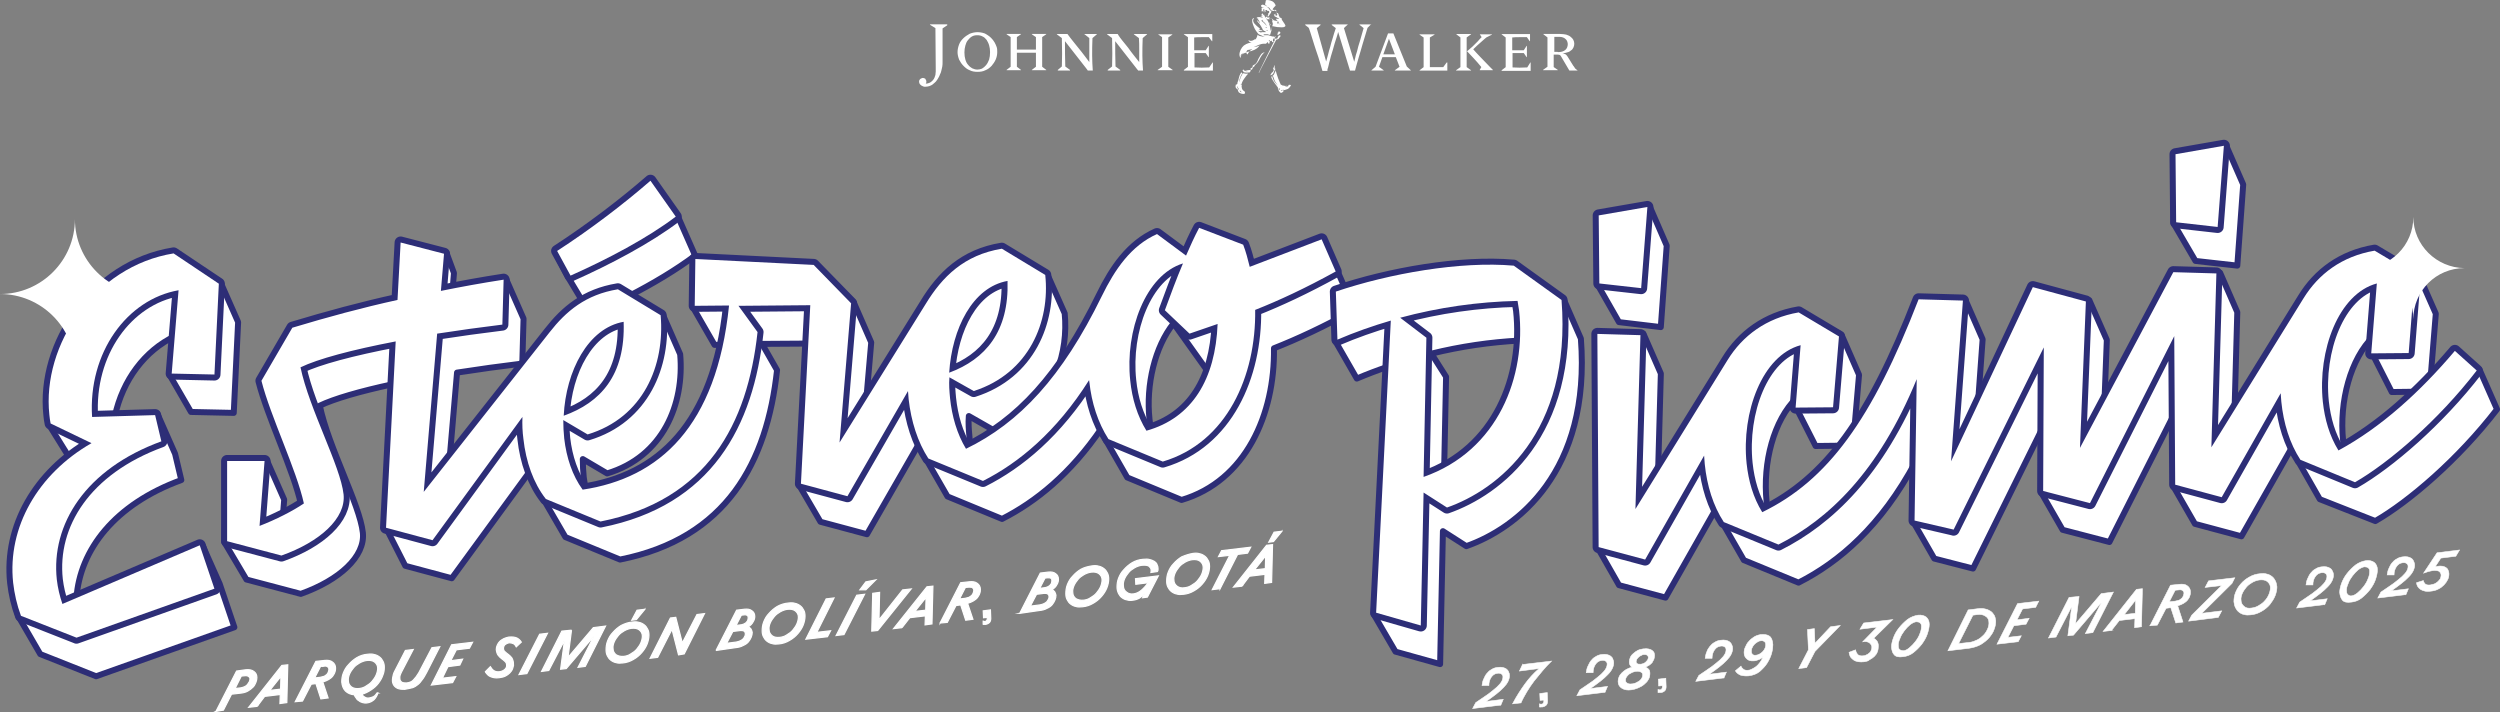 <?xml version="1.0" encoding="UTF-8"?>
<svg id="Capa_2" data-name="Capa 2" xmlns="http://www.w3.org/2000/svg" viewBox="0 0 633.7 180.51">
  <rect x="0" y="0" width="633.7" height="180.51" fill="#808080" stroke="none"/>
  <defs>
    <style>
      .cls-1 {
        stroke-width: .14px;
      }

      .cls-1, .cls-2, .cls-3, .cls-4, .cls-5 {
        fill: #fff;
      }

      .cls-1, .cls-4 {
        stroke: #fff;
        stroke-miterlimit: 10;
      }

      .cls-3 {
        stroke: #2d2d76;
        stroke-width: 1.52px;
      }

      .cls-3, .cls-5 {
        stroke-linecap: round;
        stroke-linejoin: round;
      }

      .cls-4 {
        stroke-width: .31px;
      }

      .cls-5 {
        stroke: #2d2e77;
        stroke-width: 3.05px;
      }
    </style>
  </defs>
  <g id="Capa_1-2" data-name="Capa 1">
    <g>
      <path class="cls-4" d="M54.75,180.31l5.22-10.21,2.29-.32c.87-.08,1.5,0,2.06.4.55.4.79.87.79,1.58,0,.4-.08.79-.24,1.19-.16.4-.39.87-.71,1.19-.4.4-.85.75-1.35,1.03-.55.32-1.27.48-2.06.55l-2.06.24-2.06,4.04-1.9.32ZM61.95,171.29l-.79.08-1.58,3.16,1.42-.16c.4-.08.71-.16,1.03-.32.32-.16.55-.32.71-.55l.47-.71c.08-.24.16-.47.16-.71,0-.32-.16-.47-.39-.63-.24-.16-.55-.24-1.03-.16h0ZM65.19,179.04l-2.14.24,8.39-10.6,1.5-.16-.24,9.57-1.74.24.08-2.29-3.96.48-1.9,2.53ZM71.21,171.45l-2.85,3.56,2.77-.32.08-3.24ZM74.85,177.86l5.22-10.21,2.21-.24c.79-.08,1.5,0,1.98.4.5.34.8.9.79,1.5,0,.32,0,.63-.16,1.03-.08.32-.32.71-.55,1.03s-.63.63-1.03.87c-.4.24-.95.47-1.5.63l1.35,4.04-1.82.24-1.26-3.88-1.19.16-2.21,4.27-1.82.16ZM82.12,168.84l-.87.08-1.5,2.93,1.42-.16c.4-.08.71-.16.95-.24.24-.08.47-.32.71-.47.16-.16.32-.4.39-.63.08-.24.16-.48.16-.71s-.16-.48-.32-.63c-.24-.16-.55-.24-.95-.16h0ZM95.81,175.64c-.24.71-.55,1.26-1.03,1.74-.47.4-1.03.71-1.74.79-.4.08-.79,0-1.11-.08s-.71-.24-.95-.47c-.31-.15-.56-.4-.71-.71-.21-.23-.38-.5-.47-.79-.87-.08-1.66-.4-2.22-.95-.55-.55-.87-1.35-.95-2.29,0-.71.08-1.5.4-2.29s.71-1.5,1.35-2.14c.59-.68,1.29-1.27,2.06-1.74.84-.5,1.79-.8,2.77-.87.63-.08,1.19-.08,1.66.08.47.08.95.32,1.35.63.4.32.63.63.87,1.11.24.47.32.95.32,1.5,0,.63-.08,1.35-.4,2.06-.24.71-.63,1.35-1.11,1.98-.47.63-1.11,1.19-1.82,1.66-.71.48-1.5.87-2.29,1.11.08.32.32.55.63.71.32.24.71.32,1.19.24.4-.08.71-.16,1.03-.32.32-.16.63-.47.95-.95h.24ZM91.07,174.53c.63-.08,1.19-.24,1.74-.63.55-.32,1.11-.71,1.5-1.19.4-.47.79-1.03,1.03-1.58s.4-1.19.4-1.74c0-.71-.32-1.19-.79-1.58-.55-.4-1.19-.48-1.98-.4-.63.08-1.27.32-1.82.63-.55.32-1.11.71-1.5,1.19-.4.48-.79,1.03-1.03,1.58-.24.55-.39,1.19-.32,1.74,0,.71.32,1.19.79,1.58.55.4,1.27.48,1.98.4ZM102.77,174.69c-.87.08-1.5,0-2.06-.24-.47-.24-.87-.63-1.03-1.03-.24-.47-.24-.95-.16-1.58.08-.55.24-1.19.55-1.74l2.69-5.22,1.98-.24-3.01,5.78c-.24.48-.39.87-.39,1.27,0,.32,0,.63.16.87s.32.4.63.48c.32.08.63.08.95.08.71-.08,1.35-.32,1.74-.79.47-.48.87-1.03,1.35-1.82l3.32-6.33,1.98-.24-3.32,6.49c-.4.71-.71,1.35-1.11,1.82-.32.47-.71.95-1.11,1.26-.39.32-.87.63-1.35.79-.71.16-1.26.32-1.82.4h0ZM112.11,171.92l3.4-.4-.79,1.5-5.38.63,5.14-10.21,5.3-.63-.79,1.5-3.32.4-1.42,2.77,3.01-.4-.71,1.5-3.01.4-1.42,2.93ZM130.15,168.36c0,.4-.08.79-.24,1.19-.16.4-.4.71-.71,1.03-.32.33-.7.59-1.11.79-.48.24-.95.32-1.5.4s-.95.08-1.35,0c-.4-.08-.71-.16-1.03-.32-.32-.16-.55-.32-.71-.55s-.39-.4-.47-.63l1.26-1.27c.24.4.55.79.95,1.03.4.24.87.32,1.42.24.55-.08,1.03-.32,1.35-.63.32-.32.48-.71.4-1.11,0-.4-.16-.63-.4-.87-.24-.24-.55-.48-.87-.71-.33-.25-.62-.54-.87-.87-.24-.32-.4-.79-.47-1.42,0-.4.08-.79.24-1.11.16-.4.4-.71.63-.95.32-.32.63-.47,1.03-.71.4-.16.79-.32,1.27-.4.87-.08,1.5,0,2.06.24.48.24.87.63,1.11,1.03l-1.27,1.19c-.16-.32-.4-.63-.71-.79-.35-.16-.73-.24-1.11-.24-.37.08-.73.24-1.03.47-.26.25-.4.59-.4.95,0,.4.16.71.4.87.24.24.55.48.87.71.32.24.63.55.87.87.24.48.4.95.4,1.58h0ZM133.55,170.74l-1.98.24,5.22-10.21,1.98-.24-5.22,10.21ZM144.86,159.74l-.87,6.8h.08l6.33-7.44,3.09-.4-5.14,10.21-1.82.24,3.96-7.75h-.08l-6.88,8.07-1.42.16.95-7.12h-.08l-3.88,7.44-1.82.24,5.14-10.21,2.45-.24ZM160.29,157.68c.63-.08,1.19-.08,1.66.08.48.08.95.32,1.35.63s.63.63.87,1.11c.24.4.32.95.32,1.5,0,.71-.16,1.5-.48,2.29s-.79,1.5-1.35,2.14c-.6.7-1.33,1.29-2.14,1.74-.82.49-1.74.79-2.69.87-.63.08-1.19.08-1.66-.08-.47-.08-.95-.32-1.35-.63-.4-.32-.63-.63-.87-1.11-.24-.48-.32-.95-.32-1.5,0-.71.08-1.5.4-2.29.32-.79.71-1.5,1.35-2.14.59-.68,1.29-1.27,2.06-1.74.95-.47,1.82-.79,2.85-.87h0ZM158.16,166.38c.63-.08,1.19-.24,1.74-.63.55-.32,1.11-.71,1.5-1.19.4-.48.79-1.03,1.03-1.58s.4-1.19.4-1.74c0-.71-.32-1.19-.79-1.58-.55-.4-1.19-.48-1.98-.4-.63.08-1.27.32-1.82.63-.55.32-1.11.71-1.5,1.19s-.79,1.03-1.03,1.58c-.24.55-.4,1.19-.32,1.74,0,.71.32,1.19.79,1.58.55.32,1.19.48,1.98.4h0ZM163.46,154.44l-2.14,2.61-1.19.16,1.35-2.53,1.98-.24ZM172,165.99l-1.66-6.49-3.64,7.12-1.9.24,5.14-10.21,1.35-.16,1.66,6.49,3.72-7.2,1.9-.24-5.14,10.21-1.42.24ZM181.5,164.88l5.22-10.21,1.98-.24c.79-.08,1.42,0,1.9.4.47.32.71.79.71,1.42,0,.4-.08.87-.4,1.35-.27.55-.72.99-1.27,1.27.32.16.55.32.71.55.16.24.24.55.32.87,0,.4-.08.79-.24,1.19-.18.43-.42.83-.71,1.19-.32.4-.79.71-1.35.95-.55.32-1.19.47-1.98.55l-4.91.71ZM188.93,160.61c0-.32-.16-.47-.32-.63-.24-.16-.55-.16-.95-.16l-1.9.24-1.58,3.01,2.45-.32c.4-.08.71-.16,1.03-.32.32-.16.55-.32.71-.48s.32-.4.4-.63c.16-.24.16-.47.16-.71h0ZM188.54,155.86l-.63.08-1.35,2.61,1.19-.16c.32,0,.63-.16.87-.24.24-.16.48-.24.63-.48.16-.16.32-.4.32-.55.08-.24.08-.4.08-.63s-.08-.4-.32-.55c-.16-.08-.4-.16-.79-.08h0ZM199.85,152.86c.63-.08,1.19-.08,1.66.08.47.08.95.32,1.35.63.4.32.63.63.87,1.11.24.4.32.95.32,1.5,0,.71-.16,1.5-.47,2.29-.32.79-.79,1.5-1.35,2.14-.6.7-1.33,1.29-2.14,1.74-.82.49-1.74.79-2.69.87-.63.08-1.19.08-1.66-.08-.48-.08-.95-.32-1.35-.63-.4-.32-.63-.63-.87-1.11-.24-.47-.32-.95-.32-1.5,0-.71.08-1.5.4-2.29.32-.79.71-1.5,1.35-2.14.59-.68,1.29-1.27,2.06-1.74.87-.48,1.82-.79,2.85-.87h0ZM197.71,161.56c.63-.08,1.19-.24,1.74-.63.55-.32,1.11-.71,1.5-1.19s.79-1.03,1.03-1.58c.24-.55.4-1.19.4-1.74,0-.71-.32-1.19-.79-1.58-.55-.4-1.19-.48-1.98-.4-.63.08-1.27.32-1.82.63-.55.32-1.11.71-1.5,1.19s-.79,1.03-1.03,1.58-.4,1.19-.32,1.74c0,.71.32,1.19.79,1.58.48.4,1.19.48,1.98.4h0ZM207.05,160.29l3.48-.4-.79,1.5-5.46.63,5.14-10.21,1.98-.24-4.35,8.7ZM213.93,160.85l-1.98.24,5.22-10.21,1.98-.24-5.22,10.21ZM219.47,149.5h-1.5l1.5-2,2.5-.5-2.5,2.5ZM222.8,157.13l6.01-7.6,2.14-.24-8.47,10.52-1.5.16.24-9.57,1.74-.24-.16,6.96ZM228.65,159.1l-2.14.24,8.46-10.6,1.5-.16-.24,9.57-1.74.24.08-2.29-3.96.47-1.98,2.53ZM234.74,151.43l-2.85,3.56,2.77-.32.08-3.24ZM238.3,157.92l5.22-10.21,2.21-.24c.79-.08,1.5,0,1.98.4.48.32.79.87.79,1.5,0,.32,0,.63-.16,1.03-.08.32-.32.71-.55,1.03s-.63.63-1.03.87c-.4.24-.95.48-1.5.63l1.35,4.04-1.82.24-1.27-3.88-1.19.16-2.21,4.27-1.82.16ZM245.58,148.82l-.87.08-1.5,2.93,1.42-.16c.4-.08.71-.16.95-.24.32-.16.47-.32.71-.48.16-.16.32-.4.4-.63s.16-.48.16-.71-.16-.48-.32-.63-.48-.16-.95-.16h0ZM249.22,158.24v-.79c.08,0,.16,0,.24.08s.16,0,.24,0c.17,0,.32-.09.4-.24.08-.08.16-.24.16-.47v-.32l-.95.08-.08-1.74,1.82-.24.08,2.14c0,.4-.08.79-.32,1.03-.24.24-.55.4-.95.48h-.63ZM258.48,155.47l5.22-10.21,1.98-.24c.79-.08,1.42,0,1.9.4.47.32.71.79.71,1.42,0,.4-.08.87-.39,1.35-.27.55-.72.99-1.27,1.27.32.16.55.32.71.55.16.24.24.55.32.87,0,.4-.08.79-.24,1.19-.18.43-.42.83-.71,1.19-.32.4-.79.71-1.35.95-.55.32-1.19.47-1.98.55l-4.91.71ZM265.91,151.19c0-.32-.16-.47-.32-.63-.24-.16-.55-.16-.95-.16l-1.9.24-1.58,3.01,2.45-.32c.4-.08.71-.16,1.03-.32.32-.16.55-.32.71-.48.16-.24.32-.4.4-.63.16-.24.16-.47.16-.71ZM265.52,146.45l-.63.08-1.35,2.61,1.19-.16c.32,0,.63-.16.87-.24.24-.16.48-.24.63-.48.16-.16.32-.4.32-.55.08-.24.08-.4.08-.63s-.08-.4-.32-.55c-.16-.08-.39-.08-.79-.08h0ZM276.83,143.44c.63-.08,1.19-.08,1.66.08.48.08.95.32,1.35.63.4.32.63.63.87,1.11.24.48.32.95.32,1.5,0,.71-.16,1.5-.48,2.29s-.79,1.5-1.35,2.14c-.6.7-1.33,1.29-2.14,1.74-.82.49-1.74.79-2.69.87-.63.08-1.19.08-1.66-.08-.48-.08-.95-.32-1.35-.63-.4-.32-.63-.63-.87-1.11-.24-.47-.32-.95-.32-1.5,0-.71.08-1.5.39-2.29.32-.79.71-1.5,1.35-2.14.59-.68,1.29-1.27,2.06-1.74.87-.48,1.82-.71,2.85-.87h0ZM274.7,152.14c.63-.08,1.19-.24,1.74-.63.55-.32,1.11-.71,1.5-1.19.4-.48.79-1.03,1.03-1.58s.39-1.19.39-1.74c0-.71-.32-1.19-.79-1.58-.55-.4-1.19-.48-1.98-.4-.63.08-1.27.32-1.82.63-.55.32-1.11.71-1.5,1.19s-.79,1.03-1.03,1.58c-.24.55-.4,1.19-.32,1.74,0,.71.32,1.19.79,1.58.55.32,1.19.48,1.98.4h0ZM290.2,150.4c-.4.48-.87.87-1.35,1.19-.55.32-1.11.48-1.74.55-.47.08-.95.08-1.42-.08-.46-.07-.9-.26-1.27-.55-.39-.24-.63-.63-.87-1.03-.26-.52-.4-1.08-.4-1.66,0-.71.08-1.5.4-2.29.32-.79.71-1.5,1.35-2.14.59-.68,1.29-1.27,2.06-1.74.84-.5,1.79-.8,2.77-.87.71-.08,1.27-.08,1.74.08.47.08.87.32,1.19.48.32.24.55.48.63.79.16.32.24.63.24.87v.47c0,.15-.06.29-.16.4l-1.66.24c0-.08.08-.24.08-.32v-.32c0-.4-.24-.63-.55-.95-.39-.24-.95-.32-1.82-.24-.63.08-1.27.32-1.82.63-.55.32-1.11.71-1.5,1.19-.4.48-.79,1.03-1.03,1.58-.24.55-.39,1.19-.32,1.74,0,.71.24,1.27.79,1.66.48.4,1.03.55,1.74.47.71-.08,1.42-.4,2.06-.95s1.19-1.19,1.74-1.9l-3.17.4-.08-1.42,5.78-.71-2.77,5.38-1.19.16.55-1.11ZM302.39,140.28c.63-.08,1.19-.08,1.66.08.47.08.95.32,1.35.63.39.32.63.63.87,1.11.24.4.32.95.32,1.5,0,.71-.16,1.5-.48,2.29-.32.79-.79,1.5-1.35,2.14-.6.7-1.33,1.29-2.14,1.74-.82.49-1.74.79-2.69.87-.63.08-1.19.08-1.66-.08-.48-.08-.95-.32-1.35-.63-.39-.32-.63-.63-.87-1.11-.24-.48-.32-.95-.32-1.5,0-.71.08-1.5.4-2.29s.71-1.5,1.35-2.14c.59-.68,1.29-1.27,2.06-1.74.95-.4,1.9-.71,2.85-.87h0ZM300.33,148.98c.63-.08,1.19-.24,1.74-.63.55-.32,1.11-.71,1.5-1.19.4-.47.79-1.03,1.03-1.58s.39-1.19.39-1.74c0-.71-.32-1.19-.79-1.58s-1.19-.48-1.98-.4c-.63.08-1.27.32-1.82.63-.55.32-1.11.71-1.5,1.19s-.79,1.03-1.03,1.58c-.24.55-.4,1.19-.32,1.74,0,.71.32,1.19.79,1.58.55.4,1.19.55,1.98.4h0ZM309.27,149.22l-1.98.24,4.43-8.7-2.85.32.79-1.5,7.36-.87-.79,1.5-2.53.32-4.43,8.7ZM314.81,148.58l-2.14.24,8.39-10.6,1.5-.16-.24,9.57-1.74.24.08-2.29-3.96.48-1.9,2.53ZM320.82,140.91l-2.85,3.56,2.77-.32.08-3.24ZM324.94,134.66l-2.14,2.61-1.19.16,1.35-2.53,1.98-.24Z"/>
      <path class="cls-2" d="M287.59,8.62h3.17v.08l-1.11.95c-.08,1.58-.08,3.09-.08,4.43s.08,2.61.16,3.8h-1.27c0-.08,0-.16-.16-.24-.08-.08-.16-.24-.24-.32l-5.38-6.88c0,2.14,0,4.19.08,6.41l1.19.87v.16h-3.17v-.16l1.11-.87c.08-1.9.08-4.27,0-7.2l-1.27-.95v-.08h2.69c.16.24.32.55.63.95.32.4.71.95,1.19,1.5.56.66,1.09,1.35,1.58,2.06.63.79,1.27,1.66,2.06,2.61v-3.24c0-1.03,0-1.98-.08-2.85l-1.27-.95v-.08h.16ZM296.14,9.49l1.03-.71v-.08h-3.64l1.03.71v7.52l-1.11.79v.08h3.8v-.08l-1.11-.79v-7.44ZM306.5,17.09c-1.27.08-2.53.08-3.72,0v-3.64h2.85l.71,1.03h.08v-2.85h-.08l-.71,1.11h-2.93v-3.24c.55-.08,1.19-.08,1.82-.08h1.9l.79,1.03h.08v-1.82h-7.2v.08l1.03.71v7.52l-1.03.79v.16h7.36v-2.06h-.08l-.87,1.27ZM274.93,8.7l1.19.95v6.09c-.71-1.03-1.42-1.82-1.98-2.61-.63-.79-1.19-1.5-1.66-2.06s-.87-1.11-1.19-1.5c-.25-.31-.49-.62-.71-.95h-2.69v.08l1.27.95c.08,2.93.08,5.38,0,7.2l-1.03.87v.16h3.09v-.16l-1.19-.87c-.08-2.14-.08-4.27-.08-6.41l5.38,6.88c.08.08.16.24.24.32.08.08.16.24.16.24h1.27c-.08-1.19-.16-2.45-.16-3.8s0-2.85.08-4.43l1.11-.95v-.08h-3.17v.08h.08ZM235.69,6.25l1.42.87.08,9.97v1.03c0,.32-.08.55-.08.87l-.24.71c-.08.24-.24.4-.4.63-.24.24-.47.48-.79.63-.32.16-.67.24-1.03.24,0,0,.08-.08.08-.16s.08-.08.08-.16v-.24c0-.08,0-.16-.08-.32-.08-.08-.08-.16-.16-.32-.08-.08-.16-.16-.32-.16-.08-.08-.24-.08-.32-.08s-.24,0-.32.08c-.08.08-.24.08-.32.16s-.16.16-.24.32c-.08.08-.08.24-.08.4,0,.24.08.4.16.55.08.16.24.24.4.4l.48.24c.16.08.32.08.55.08.4,0,.71-.08,1.03-.16.32-.16.63-.24.87-.47.32-.24.55-.48.79-.71.24-.32.47-.63.63-.95.16-.32.32-.55.4-.87.16-.24.24-.55.32-.87.08-.32.16-.63.24-1.03s.08-.79.08-1.27V7.2l1.19-.79v-.24h-4.35v.08h-.08ZM250.72,15.11c.16-.55.24-1.19.24-1.9,0-.63-.08-1.19-.24-1.74-.16-.55-.4-.95-.63-1.35-.32-.4-.63-.71-1.03-.87-.4-.24-.87-.32-1.35-.32s-.95.08-1.35.32-.71.55-1.03.95-.48.79-.63,1.34c-.16.57-.24,1.15-.24,1.74,0,.71.08,1.27.24,1.82s.4,1.03.71,1.35c.32.4.63.63,1.03.87.4.16.79.32,1.27.32.4,0,.79-.08,1.19-.24.4-.24.71-.48,1.03-.87.4-.48.55-.87.79-1.43M252.07,10.68c.24.4.39.79.55,1.19.16.4.16.87.16,1.35,0,.65-.14,1.3-.4,1.9-.24.55-.63,1.11-1.03,1.58-.47.48-.95.87-1.58,1.11-.63.32-1.27.4-1.98.4s-1.35-.08-1.98-.4c-.63-.24-1.11-.63-1.58-1.11s-.79-.95-1.11-1.58c-.24-.63-.4-1.27-.4-1.9,0-.71.16-1.35.4-1.98s.63-1.11,1.11-1.58,1.03-.79,1.58-1.11c.63-.24,1.27-.4,2.06-.4.4,0,.79.08,1.19.16.4.08.79.24,1.11.48.4.24.71.48,1.03.79.4.4.63.71.87,1.11M261.56,8.7l1.03.71v3.16h-4.83v-3.17l1.03-.71v-.08h-3.64v.08l1.03.71v7.52l-1.03.79v.08h3.64v-.08l-1.03-.79v-3.56h4.83v3.56l-1.03.79v.08h3.64v-.08l-1.03-.79v-7.52l1.03-.71v-.08h-3.64v.08ZM344.63,6.33c.16.08.32.24.55.4.16.16.32.24.47.4-.3,1.11-.61,2.22-.95,3.32-.28.83-.52,1.68-.71,2.53-.24.71-.4,1.27-.48,1.74-.08.48-.24.79-.24.95l-2.61-8.54.48-.47c.16-.16.32-.24.47-.4v-.08h-4.04v.16l1.03.79c-.32.87-.55,1.74-.79,2.53-.24.79-.48,1.5-.63,2.22-.21.65-.4,1.31-.55,1.98-.15.58-.31,1.16-.48,1.74l-2.37-8.47.95-.79v-.16h-3.88v.16c.16.16.32.24.4.32s.24.16.32.24l.16.16q.08.08.08.16c.16.39.32.95.55,1.66.24.79.47,1.58.79,2.53.32.95.63,1.98,1.03,3.09.32,1.11.71,2.22,1.03,3.48h1.27v-.4c0-.08.08-.16.08-.24s.08-.16.08-.24c.08-.4.24-.87.32-1.35.16-.47.24-.95.4-1.5.16-.55.32-1.03.48-1.58l.47-1.66c.16-.55.32-1.03.48-1.5.16-.55.32-.95.4-1.42l3.01,9.81h1.27c.08-.24.16-.63.32-1.19.16-.55.39-1.35.63-2.22.24-.87.63-1.98.95-3.24.4-1.27.79-2.69,1.27-4.19l.63-.63.32-.32v.08h-3.01l.08.16ZM353.57,13.77l-1.5-3.95-1.42,3.95h2.93ZM356.58,16.85l1.03.95v.08h-4.04v-.08l1.19-.87-.95-2.45h-3.4l-.87,2.45,1.19.87v.08h-3.09v-.08l1.03-.87,3.17-8.47h1.35l3.4,8.39ZM387.12,17.09c-1.35.08-2.61.08-3.72,0v-3.64h2.85l.71,1.03h.08v-2.85h-.08l-.71,1.11h-2.93v-3.24c.55-.08,1.19-.08,1.74-.08h1.98l.71,1.03h.08v-1.82h-7.2v.08l1.03.79v7.52l-1.03.79v.16h7.36v-2.14h-.08l-.79,1.27ZM394.95,13.21c.79,0,1.35-.16,1.82-.55.4-.32.63-.87.63-1.5,0-.24-.08-.48-.16-.71-.08-.24-.24-.4-.4-.55-.18-.18-.4-.31-.63-.4-.28-.1-.57-.15-.87-.16h-1.35v3.8h.79l.16.08ZM399.62,17.64c.08.08.16.16.24.16v.08h-2.06l-2.14-3.64c-.06-.14-.18-.25-.32-.32-.08,0-.24-.08-.48-.08h-1.03v3.16l1.03.71v.08h-3.72v-.08l1.11-.79v-7.44l-1.03-.79v-.08h4.27c.55,0,1.03.08,1.5.16.47.16.87.32,1.11.55.32.24.55.48.71.79.32.62.32,1.36,0,1.98-.16.32-.32.55-.63.71-.24.24-.55.4-.95.48-.4.16-.79.16-1.19.24.32,0,.55.16.79.24.24.16.4.4.55.63l1.42,2.29c.08.08.16.16.24.32.08.08.16.24.24.4.16,0,.24.16.32.24M373.43,12.5c.66-.66,1.35-1.29,2.06-1.9.55-.47.95-.87,1.27-1.11l1.42-.71v-.08h-3.09l.48.71c-.34.32-.65.67-.95,1.03l-.95.95c-.32.32-.63.63-.95.87-.32.24-.55.55-.87.71,1.03,1.11,2.3,2.37,3.64,4.03l-.4.71v.08h3.32v-.08l-.71-.71c-1.98-2.06-3.4-3.48-4.27-4.51M371.77,9.49l1.11-.79v-.08h-3.72v.08l1.03.79v7.52l-1.11.79v.08h3.8v-.08l-1.11-.79v-7.52ZM365.84,17.01h-3.4v-7.51l1.19-.71v-.08h-3.8v.08l1.03.71v7.52l-1.03.79v.08h7.04v-2.06h-.16l-.87,1.18ZM314.49,14.71c-.16-.16-.32-.48-.32-.87,0-.79.47-1.74,1.11-2.3.87-.63,1.66-.71,1.98-.79-.55,0-.79-.32-.79-.55,0-.08.16.08.48.16.39,0,.63-.08,1.11-.4.16-.08.16,0,.16.08.28-.38.47-.81.55-1.27.16.24.55.4.79.4.16.08.87.16,1.03.16-.08,0-.63-.24-.95-.4-.16-.08-.32-.08-.4-.16-.08-.08-.24-.08-.24-.16l-.08-.08-.08-.08c-.24-.24-.71-.95-.95-1.5-.19-.44-.35-.88-.47-1.35v-.63c0-.08.08-.16.08-.16,0-.08.08-.08.08-.08l.16-.16h.08c.08,0-.08.16-.16.47-.08.55.32.95.48,1.11.55.63.95.79,1.27,1.19.08.08,0,.08-.08.08-.16,0-.32-.08-.24,0,.16.16.32.24.48.24h.08c.08,0,.16,0,.24.08,0,0,.08,0,.08.08h.08s.08,0,.08.08h-.79c-.24-.08-.47-.16-.32,0l.08.08c.16.08.24.16.4.24h.16q.08,0,.24-.08h.95c.08,0,0-.08-.08-.16-.08,0-.08-.08-.16-.08-.16-.08-.24-.08-.32-.16l-.08-.08-.08-.08-.08-.08v-.08c0-.08-.08-.16-.08-.16-.24-.4-.39-.79-.71-1.19-.08-.16-.39-.4-.48-.55-.08-.08-.08-.39-.08-.39.16,0,.55.71.63.79,0,0,0-.24-.08-.39,0-.08-.08-.24-.16-.32,0,0-.08-.24-.32-.4-.08-.08-.24-.16-.24-.16-.08,0,0-.08.24.08.16.08.24.08.24.08-.24-.24-.4-.24-.48-.32-.08,0,.24-.16.63-.16.32,0,.55.08.87.16.16,0,0-.08-.08-.16-.16-.16-.47-.16-.47-.24h.47c.16,0,.08-.08-.08-.16-.16-.08-.32-.08-.24-.08,0,0,.16-.08.24-.32.08-.16,0-.24,0-.24,0,0,.24.24.63.71s.71,1.03,1.03,1.58c.47,1.11.55,2.14.55,2.14,0,0,0,.08.08,0,.16-.32.32-1.11.47-1.58,0-.16,0-.32-.08-.47-.16-.16,0-.32,0-.55s-.16-.24-.16-.32l-.55-.08h.32c.24,0,.39.08.47.16.08.08.24.4.48.32.16,0,.32.08.48.16l.16.16c0,.08-.08.16-.08.24s.08.16.08.24c0,0,.08.08.08,0v-.24c0-.16.08-.16.08-.16l.08.08v.08c0,.08.08.08.08.16,0,0,0,.08.08.08.16.16.4.24.48.32q.08,0,0,0-.32-.24-.39-.32s-.08-.08-.08-.16-.08-.08-.08-.16c0,0,.08,0,.08-.08v-.08h-.32c-.16-.08-.24-.08-.24-.16-.08-.08.08,0,.16-.08.08-.08-.08-.24-.16-.16-.08.16-.08,0-.08-.08v-.24l.08-.08h.08l.08.08h.32s.08,0,.08-.08v-.08h-.32v-.07s0-.08-.08-.08c-.08-.08-.16-.16-.32-.16-.08-.08-.24-.16-.32-.16q-.08-.08-.08-.16c0-.08-.08-.16-.08-.24-.08-.08-.08-.16-.08-.16.08-.08.16,0,.24.08l.08.08v-.16c0-.08.08-.24.08-.24v.24c0,.08.08.32.08.32,0,0,0,.08.08.08s.08-.08.08-.08h.16s0-.08.08-.08v-.24c-.08-.08-.08,0-.08,0v-.16c0-.08-.08,0-.08,0v-.08q0-.08-.08-.08h-.08c0-.08.32-.08.32,0q.08,0,.16.08s0,.08.08.08h-.16.16l.08.08c0,.08,0,.16.08.4,0,.08.08.16.08.16q.08.08.08.16v.08q0,.08.08.08h.08s.08,0,.08.08c0,0,0,.08.08.08h.08c.16,0,.16.08.16.24v.08c0,.08.16.32.32.55.32.4.63.95.63,1.11s-.32.32-.4.32c-.16.08-.87.08-1.66,0-.87-.16-1.19-.24-1.27-.24-.08.39-.16.87-.24,1.19-.08.32-.24.79-.32,1.03h-.16c-.08,0-.16-.08-.24-.08-.16-.08-.24-.08-.32-.08h-.55c-.16,0-.24,0-.32.08-.16.08-.16.16.24.16h.79c.08,0,.24,0,.32.08.08,0,.24.08.24.08h.08c.24.08.32.08.48.16h.87v.08l-.08.08s-.08,0-.08.08c0,0-.08,0-.08.08-.08,0-.16.08-.24.16-.16.08-.24.32-.24.55s.24.16.16.32c0,0-.08.16-.16.08-.08,0-.16,0-.24-.08,0-.08.08-.16-.08-.24-.08-.08-.24-.08-.16.08l.08.08q-.24-.08-.32-.16s0-.08-.08-.08v-.08s-.08-.08-.08,0l-.08.08c-.08.08-.16,0-.16,0h-.08s.24.08.4.16c0,.24-.08.63-.16.71s-.32-.4-.4-.55v.08s0,.08-.08.08c-.08.16-.32.32-.32.32h-.48c-.95,0-2.06.63-2.45.79-.08,0-.16.08-.16.08.08,0,.48-.08.79-.16.16-.08.24-.08.63-.24h.08l-.08.08c-.24.24-.32.47-.87.79-.27.18-.56.31-.87.4-.08,0-.08,0-.16.08-1.19.32-1.74.32-2.37.63-.4.24-.55.55-.48.79,0-.08,0-.4.4-.55.39-.32.95-.4,1.11-.4-.55-.32-1.58.4-1.5,1.35M321.14,7.6c-.08,0-.08.08-.08.16s.08.08.16.08.08-.08.08-.16c0,0-.08-.08-.16-.08M320.98,7.12c.08,0,.08-.08.08-.16s-.08-.08-.16-.08-.08.08-.08.16c.08,0,.08.08.16.08M319.71,5.22c0,.08.55.4.95.87.16.16.32.32.32.4,0,0,.16.16,0-.16,0-.08-.16-.24-.4-.55-.32-.32-.55-.47-.55-.55s.16-.24.16-.24c-.08,0-.48.24-.48.24M320.74,3.8l-.08-.08s-.32.16-.16.16c.08,0,.16-.08.24-.08M321.93,5.86c0-.16-.24-.16-.16,0,0,.08.08.16.08.16,0,0,.08,0,.08-.16M319.63,1.5c0,.24.32.32.47.32h.16c0,.08,0,.16-.24.08-.08,0-.24,0-.24.24s.08.4.08.47-.08.08-.08.08h-.08s0,.08.08.16h.4c.08,0,.15.07.16.16.08.08.08.16.08.16.08,0,.08-.08.08-.08,0,0-.08,0-.16-.08,0-.08,0-.16-.08-.24,0-.08-.08-.16-.08-.24s.08-.24.24-.24c.08,0,.08.08.08.16h-.16l.08.08.08.08v.24s.16.16.24.16h.08s-.08-.08-.08-.32q0-.08.08-.16h.24s.08,0,.08.08l.08.08.08.08h.4v.47l-.08.08h-.08l-.08.08v.24c0,.08-.08.08,0,.16q0,.08-.08.16c-.08.08-.16.08-.24,0-.08,0-.08-.08-.16-.08l.08.08.08.08c.24.16.48.16.48,0,0-.08.16-.16.24-.4.16-.24.24-.24.32-.47.08-.08.08-.24.08-.4-.08,0-.16-.08-.32-.16-.08-.08-.16-.16-.16-.24q-.16-.24-.32-.4c-.08-.08-.16-.16-.24-.16,0,0-.08-.08,0-.08h.08c.32.16.55.32.55.4.08.16.16.24.24.32l.24.24c.24.08.55.08.63.08q.16-.08.16-.16l.08.08s.08,0,.08.08h.08v.08h.24l-.08-.16s-.24-.24-.32-.24-.08,0-.08.08v.08c-.08,0-.16-.08-.24-.08q-.24-.08-.32-.16s.24-.4.4-.55l.39-.4c0-.08-.16-.71-.87-1.11-.71-.32-1.19-.32-1.42-.32-.16.08-.24.16-.24.24s0,.32-.08.55c-.08.16-.08.24-.08.32,0,0,0,.08.08.08,0,.08.4.32.4.39.08.08-.08.08-.08,0-.08-.08-.24-.16-.48-.24-.08,0-.32-.16-.63-.16-.08.08-.32.16-.32.32M321.53,4.51c-.08,0-.08-.08-.08-.08-.08,0-.08.08-.16,0-.16-.16-.32-.32-.39-.16v.24c0,.16.08.39.08.39,0,0,0,.08.08,0,.08,0,.16-.08.16-.08,0,0,.08,0,.08.08.08.08.16.08.16,0l.08-.08c.08.08.32.24.24.08,0,0-.08-.24,0-.47,0-.08.08-.08,0-.08h-.16s-.08.08-.08.16M321.93,6.41s.16,0,.16-.16-.16-.08-.16,0v.16ZM316.23,18.67c.16,0,.08,0,.08.08-.14.15-.28.31-.4.47-.16.24-.87,1.11-1.03,1.58-.16.32-.16.48-.16.55h-.24c-.08,0,0,.08.08.08s.08.08.16.08c0,0,.08,0,.08-.08v.08c0,.08,0,.16-.08.16,0,.24,0,.4.08.71.08.32.32.55.32.55,0,0,.32.16.4.32.16.16,0,.32,0,.32,0,0,.08,0,0,.16,0,0-.08.08-.24.08s-.47,0-.87-.16c-.32-.16-.48-.24-.55-.55-.1-.2-.18-.41-.24-.63h-.24l-.16-.32c-.08-.24,0-.48,0-.48,0,0,0-.16.08-.32,0,.08.08.16.16.08.08-.08.08-.16.16-.16q.08-.08.08-.16s-.08-.08-.16,0l.08-.08s.08-.08.08-.16.08-.24.16-.48c.08-.32.24-.87.32-1.19.16-.32.32-.71.47-.87,0-.08,0,0,.08.08,0,.08.08.08.08.08l.08.08c-.08.16-.16.24-.32.55-.08.16-.39.95-.47,1.42-.08.48,0,.24.08,0,.08-.16.24-.71.32-.95s.48-.87.48-.95q.08-.08.16-.08c.08,0,.24.08.4.08.24.08.71,0,.71,0M313.94,22.71c.08-.08.08-.24-.08-.4-.08-.16-.24-.24-.24-.32s0-.24-.08-.16v.16c0,.16.16.32.24.4,0,.16.08.4.16.32M314.57,23.18s-.08-.08-.16-.08-.16.08-.08.16.24.08.32.16c.08,0,.08.08.16.08,0,0-.08,0-.16-.08,0-.16,0-.24-.08-.24M314.33,23.02c.16,0,.24-.08.08-.08,0,0-.16,0-.24.08-.08.08-.08.16,0,.08.08,0,.08-.08.16-.08M323.51,10.05c.08,0,.24,0,.32-.08.08-.08.16-.08.24-.08s.08-.08.08-.16,0-.08.08-.08.08-.08.08-.08v-.08l.08-.08c.08,0,.15-.07.16-.16v-.16s-.08.08-.16,0c-.08-.08-.16-.08-.24-.08h-.08c0,.08.08.08,0,.16,0,0-.08,0-.08.08-.08,0-.08.08-.08.16v.08c-.08,0-.08.08-.08.16s0,.08-.08.08-.08.08-.32.08c-.16,0-.24,0-.32-.08-.08,0-.16,0-.16.08s0,.08.08.08.08.08,0,.08.08.08.16.08c-.32.63-4.11,8.23-4.11,8.31v.08h.08c-.08-.08,4.35-8.39,4.35-8.39M323.75,8.86c0,.08.16-.08.24-.08h.16l.08-.16c.17-.01.3-.15.32-.32-.01-.17-.15-.3-.32-.32-.08,0-.16,0-.24.08h.08s-.08.08-.08.16v.08h-.08v-.08c0,.08-.08.08-.08.16s0,.16.08.16c-.08.08-.16.32-.16.32M327.15,21.52l.08.08c-.08.24-.48.79-.79.95s-.79.24-1.03.32l-.16.08.08.24s-.08.08-.32.24c-.24.08-.32.16-.32.16l-.24-.24s-.24-.16-.32-.4c0-.08-.08-.08-.08-.16v-.08c-.08-.16-.08-.24-.08-.24,0-.08-.08-.08-.08-.16v-.16c.08-.16-.08-.16-.08-.16h-.08c-.08-.08-.08-.16-.08-.16,0-.08-.08-.08-.08-.16l-.08-.08c-.24-.32-.4-.48-.79-1.11-.39-.55-.47-1.03-.47-1.03,0,0,.08-.08.16-.08s.08,0,.16.08v.08c0,.08.08.32.16.48.08.24.16.47.32.63.16.24.55.71.79.95.16.16-.16-.24-.4-.63-.3-.43-.51-.91-.63-1.42,0-.08-.08-.08-.08-.16l-.08-.08s-.08,0-.08-.08c0,0,.08-.08.24-.16.16-.16.24-.4.32-.63.08-.08.08-.16.16-.24,0-.16,0-.4.08-.32,0,0,0,.08.08.16v.08c.08.24.24.95.55,1.74.24.71.55,1.27.63,1.5,0,.08.08.08.08.16h.16c.08,0,.08.08.08.08.08.08.16.08.24.08.4.08.71.16,1.03.08h.08l-.08.08c-.24.16-.48.16-.48.16.16.16.48,0,.55-.08q.08-.08.16,0h.08s0-.16.08-.24c0-.08.08-.16.08-.16.24-.08.4.08.48,0-.08.08-.08,0,0,0M324.38,22.79v-.24s0-.16-.08-.16c-.08-.08-.16,0-.16.08s0,.16.08.24c0,.08.08.08.16.08M325.49,22.79q0-.08,0,0c0-.08-.08,0-.24,0s-.39,0-.48.08-.16.24,0,.16l.32-.16c.16,0,.24-.08.39-.08M322.56,18.83c.24-.16.32-.48.4-.71.08-.32.24-.48.32-.55,0,0,0-.16-.08-.24h-.16c0-.08.08-.16.08-.24s0-.24-.08-.47c0-.08-.08-.16-.08-.16v.16c0,.16,0,.32-.08.4-.08.16-.16.32-.16.4s0,.16.08.16c0,0,.08,0,.08.08s0,.24-.24.55c-.08.08-.24.24-.39.32v.16c0,.08-.08.16-.08.16h-.08c-.16.08,0,.24,0,.24,0,0,.16,0,.48-.24M319.32,14.87c.32-.55.55-.95.79-1.19l.4-.4c.08-.08-.08-.08-.48.16-.16.08-.32.24-.47.48-.32.47-.71,1.19-.79,1.5-.08.24-.32.55-.47.71-.24.24-.48.32-.63.4l-.08.08-.08.08v.16c0,.08,0,.16-.08.24,0,0-.08.08-.24.16h-.16c-.08,0-.16.08-.08.08,0,0,.08,0,.08.08q.08,0,.08.08c0,.08-.08.16-.24.24-.32.08-.87.08-.87.08h-.39s0,.08.16.08c.08,0,.32.08.4.08s.08.08,0,.08-.48,0-.63-.08c0,0-.08,0-.08-.08-.08-.08-.16-.16-.24-.16,0,0,0-.08-.08-.16l-.16.24s0,.08.08.24v-.08s.08-.08.08,0v.24c.08.08.24.16.4.16.47.08.79,0,.87,0h.16v.08q0,.08-.08.08c.08,0,.08-.08.08-.08.08,0,.16-.16.24-.16.08-.08.16-.16.16-.24v-.08c0-.08,0-.16.16-.24.08-.08.24-.08.32-.24.08-.08,0-.24.16-.4.08-.08.24-.16.32-.24l.16-.32.55-.55c.32-.32.4-.63.71-1.11M322.96,9.26c-.08,0-.16.08-.08.08h.24l.16-.08h-.32ZM316.79,12.58c-.32.08-.48.08-.55.08-.55.55-.24,1.03-.08,1.11.16.08,0-.08.55-.71.16-.24.63-.55.71-.55-.08-.08-.32,0-.63.08M324.14,8.86s.24.16.32.16c0,0,.08,0,.08.08.08,0,.08-.08.08-.08,0-.08-.08-.08-.16-.08-.08-.08-.16-.16-.32-.08"/>
      <path class="cls-3" d="M51.19,137.9l-31.81,13.69c.87-12.18,9.65-23.74,26.58-29.91l-1.58-6.65-4.51-10.21-10.76.71c1.98-9.26,7.67-16.69,15.11-20.25l-1.35,9.57,5.54,9.57,10.84.24,1.11-23.02-4.51-10.21-11.95-7.28c-20.02,3.24-33.86,23.34-31.96,41.06.08.71.16,1.5.32,2.21l5.3,8.54c-10.05,8.07-15.59,19.7-14.32,31.65.32,2.77.48,6.01,1.5,8.78l5.46,9.41,14.16,5.62,35.05-12.42-3.72-11-4.51-10.13Z"/>
      <path class="cls-3" d="M334.98,60.68l-17.25,6.57c0-.08-2.61-5.22-2.61-5.22l-11.15-4.27c-1.19,2.22-2.22,4.51-3.32,7.04l-7.36-5.46c-6.57,2.93-10.68,8.94-14,15.74-3.64,7.52-7.44,13.85-11.47,19.15,1.9-4.67,2.53-9.89,2.06-14.79l-4.43-9.97-11.47-6.41c-9.57,1.58-15.11,7.12-19.3,14l-15.11,24.37,1.27-14.64-4.43-10.13-10.13-9.49-29.99-1.5-.63,12.26,5.46,9.49h2.14c-4.98,23.26-17.96,33.86-34.81,36.63-.16-.95-.32-1.98-.48-3.01-.16-1.55-.24-3.11-.24-4.67l6.17,3.64c14.16-4.27,19.62-17.56,18.51-30.22l-4.43-10.13-8.62-4.59c6.17-3.16,12.1-6.72,16.85-10.28l-4.43-10.05-6.96-8.94c-5.14,4.51-24.21,17.72-24.21,17.72l3.32,6.65,3.8,6.33c-3.4,1.98-6.09,4.67-8.54,7.83l-25.24,32.12,1.9-22c5.5-.85,11.01-1.62,16.54-2.29l.32-11.39-4.43-10.05c-4.51.71-9.34,1.66-13.53,2.45l.32-3.96-1.9-5.14-11.63-2.61-.79,14.56c-9.02,1.98-17.72,4.35-26.66,7.04l-7.83,13.45c2.29,9.02,8.86,22.47,10.76,31.09-1.42.95-3.32,2.06-5.3,3.09l.32-4.04-4.43-10.05-10.13.16-.63,20.65,5.62,9.49,13.77,3.64c9.81-3.48,16.38-9.49,15.74-15.51-.79-7.2-8.7-21.6-10.92-32.2,3.64-1.74,10.13-3.64,18.59-5.46l-1.9,36.24,4.98,9.81,11.79,3.16,19.94-27.29,3.4,7.44,5.46,9.41,13.85,5.7c27.06-5.38,37.26-24.68,39.8-48.02l-3.8-6.65,11.63-.08-2.37,35.68,5.54,9.49,11.79,3.16,13.37-23.26,1.58,4.19,5.46,9.49,13.84,5.7c8.55-4.35,17.33-11.39,25.24-23.02l1.03,3.01,5.46,9.5,13.77,5.7c16.3-4.83,23.66-21.76,23.42-38.45,6.01-2.37,12.66-5.46,20.41-9.73l-4.27-9.73-4.04-8.15ZM245.74,110.76c-.16-1.74-.32-3.48-.16-5.3l6.8,3.88c-2.06,1.42-4.11,2.61-6.25,3.72-.24-.71-.32-1.5-.4-2.29M306.34,94.39c-2.53,7.04-7.36,12.11-14.56,14.48-.16-.79-.32-1.66-.4-2.53-.95-8.78,1.35-18.43,6.09-24.37l8.86,12.42Z"/>
      <path class="cls-5" d="M19.38,161.64l34.97-12.42-3.72-11-34.81,14.87c-.69-2-1.17-4.07-1.42-6.17-1.5-13.93,7.2-28.01,26.5-35.05l-1.58-6.65-15.98.47c-1.03-16.3,8.86-29.83,21.92-32.12l-1.74,21.12,10.84.24,1.11-23.02-11.47-7.68c-20.02,3.24-33.39,23.18-31.49,40.9.08.71.16,1.5.32,2.21l10.36,4.99c-13.53,7.75-21.36,21.28-19.86,35.37.32,2.77.95,5.62,1.98,8.39l14.08,5.54Z"/>
      <path class="cls-2" d="M19.38,161.64l34.97-12.42-3.72-11-34.81,14.87c-.69-2-1.17-4.07-1.42-6.17-1.5-13.93,7.2-28.01,26.5-35.05l-1.58-6.65-15.98.47c-1.03-16.3,8.86-29.83,21.92-32.12l-1.74,21.12,10.84.24,1.11-23.02-11.47-7.68c-20.02,3.24-33.39,23.18-31.49,40.9.08.71.16,1.5.32,2.21l10.36,4.99c-13.53,7.75-21.36,21.28-19.86,35.37.32,2.77.95,5.62,1.98,8.39l14.08,5.54Z"/>
      <path class="cls-5" d="M144.63,69.86c9.41-4.19,19.46-9.49,26.66-14.95l-6.41-9.1c-6.73,5.85-15.11,12.26-23.66,17.8l3.4,6.25Z"/>
      <path class="cls-2" d="M144.63,69.86c9.41-4.19,19.46-9.49,26.66-14.95l-6.41-9.1c-6.73,5.85-15.11,12.26-23.66,17.8l3.4,6.25Z"/>
      <path class="cls-5" d="M334.98,60.68l-18.2,6.96c-.47-1.9-.95-3.8-1.66-5.62l-11.16-4.27c-1.19,2.22-2.21,4.51-3.32,7.04l-7.36-5.46c-6.57,2.93-10.68,8.94-14,15.74-10.05,20.57-20.89,32.12-34.42,38.69-2.29-3.8-3.56-8.23-4.04-12.82-.16-1.74-.32-3.48-.16-5.3l6.17,3.48c14.08-4.51,19.38-17.64,18.12-29.43l-11-6.65c-9.57,1.58-15.11,7.12-19.3,14l-21.84,35.13,2.93-35.29-9.49-9.73-29.99-1.5-.16,11.87,8.7-.08c-3.16,30.7-17.64,43.75-37.11,46.68-2.61-3.56-4.11-8.15-4.67-12.97-.16-1.55-.24-3.11-.24-4.67l6.17,3.64c14.16-4.27,19.62-17.56,18.51-30.22l-10.84-6.57c-8.15,1.35-13.13,5.54-17.33,10.92l-31.88,40.43,3.4-40.11c5.5-.85,11.01-1.62,16.53-2.29l.32-11.39c-5.62.87-10.84,1.82-15.9,2.85l.79-9.42-11-2.85-.79,14.56c-9.02,1.98-17.72,4.35-26.66,7.04l-7.83,13.45c2.29,9.02,8.86,22.47,10.76,31.09-2.77,1.9-7.12,4.11-11.24,5.7l1.27-16.46h-9.49v20.33l13.77,3.64c9.81-3.48,16.38-9.49,15.75-15.51-.79-7.2-8.7-21.6-10.92-32.2,4.43-2.14,12.97-4.43,24.13-6.57l-2.45,47.23,11.79,3.16,22.79-31.25c-.08,1.9,0,3.72.24,5.54.63,5.78,2.53,11.24,5.7,15.27l13.85,5.7c27.06-5.38,37.26-24.68,39.8-48.02l-4.83-6.65,18.2-.16-2.37,45.25,11.79,3.17,15.35-26.66.16,2.06c.63,5.62,2.29,10.84,4.99,15.03l13.85,5.7c9.1-4.59,18.59-12.42,26.9-25.56l.08.55c.55,5.14,2.14,10.21,4.83,14.4l13.77,5.7c16.3-4.83,23.66-21.76,23.42-38.45,6.01-2.37,12.66-5.46,20.41-9.73l-3.56-8.15ZM255.39,71.21c.4,12.82-5.62,19.86-14.79,23.26.71-11.15,5.93-21.68,14.79-23.26M158.08,81.57c.48,13.61-5.93,20.49-15.19,23.81.55-11.31,6.17-22.23,15.19-23.81M290.6,109.18c-2.3-3.72-3.64-8.07-4.11-12.74-1.35-12.58,3.88-26.74,13.37-29.67-1.66,3.88-3.16,7.99-4.59,11.87l6.25,5.93,7.12-2.45c-.55,13.93-6.41,23.81-18.04,27.06"/>
      <path class="cls-2" d="M334.98,60.68l-18.2,6.96c-.47-1.9-.95-3.8-1.66-5.62l-11.16-4.27c-1.19,2.22-2.21,4.51-3.32,7.04l-7.36-5.46c-6.57,2.93-10.68,8.94-14,15.74-10.05,20.57-20.89,32.12-34.42,38.69-2.29-3.8-3.56-8.23-4.04-12.82-.16-1.74-.32-3.48-.16-5.3l6.17,3.48c14.08-4.51,19.38-17.64,18.12-29.43l-11-6.65c-9.57,1.58-15.11,7.12-19.3,14l-21.84,35.13,2.93-35.29-9.49-9.73-29.99-1.5-.16,11.87,8.7-.08c-3.16,30.7-17.64,43.75-37.11,46.68-2.61-3.56-4.11-8.15-4.67-12.97-.16-1.55-.24-3.11-.24-4.67l6.17,3.64c14.16-4.27,19.62-17.56,18.51-30.22l-10.84-6.57c-8.15,1.35-13.13,5.54-17.33,10.92l-31.88,40.43,3.4-40.11c5.5-.85,11.01-1.62,16.53-2.29l.32-11.39c-5.62.87-10.84,1.82-15.9,2.85l.79-9.42-11-2.85-.79,14.56c-9.02,1.98-17.72,4.35-26.66,7.04l-7.83,13.45c2.29,9.02,8.86,22.47,10.76,31.09-2.77,1.9-7.12,4.11-11.24,5.7l1.27-16.46h-9.49v20.33l13.77,3.64c9.81-3.48,16.38-9.49,15.75-15.51-.79-7.2-8.7-21.6-10.92-32.2,4.43-2.14,12.97-4.43,24.13-6.57l-2.45,47.23,11.79,3.16,22.79-31.25c-.08,1.9,0,3.72.24,5.54.63,5.78,2.53,11.24,5.7,15.27l13.85,5.7c27.06-5.38,37.26-24.68,39.8-48.02l-4.83-6.65,18.2-.16-2.37,45.25,11.79,3.17,15.35-26.66.16,2.06c.63,5.62,2.29,10.84,4.99,15.03l13.85,5.7c9.1-4.59,18.59-12.42,26.9-25.56l.08.55c.55,5.14,2.14,10.21,4.83,14.4l13.77,5.7c16.3-4.83,23.66-21.76,23.42-38.45,6.01-2.37,12.66-5.46,20.41-9.73l-3.56-8.15ZM255.39,71.21c.4,12.82-5.62,19.86-14.79,23.26.71-11.15,5.93-21.68,14.79-23.26M158.08,81.57c.48,13.61-5.93,20.49-15.19,23.81.55-11.31,6.17-22.23,15.19-23.81M290.6,109.18c-2.3-3.72-3.64-8.07-4.11-12.74-1.35-12.58,3.88-26.74,13.37-29.67-1.66,3.88-3.16,7.99-4.59,11.87l6.25,5.93,7.12-2.45c-.55,13.93-6.41,23.81-18.04,27.06"/>
      <path class="cls-3" d="M396.3,75.71l-12.58-8.39c-13.53-1.19-31.49,1.98-45.1,6.57l-.24,12.42,5.54,9.65c2.6-1.1,5.24-2.11,7.91-3.01l-3.64,62.74,5.54,9.49,11.31,3.16.71-33.7,5.93,3.8c12.66-4.43,31.65-18.75,29.04-52.61l-4.43-10.13ZM385.3,86.32c-.71,12.74-6.65,25.56-19.23,32.28l.48-23.1-3.72-5.86c7.37-1.81,14.89-2.93,22.47-3.32"/>
      <path class="cls-3" d="M628.51,93.75l-6.09-4.75c-2.06,2.45-4.19,4.75-6.33,7.04l1.34-16.53-4.43-10.05-10.76-5.93c-8.31,1.42-14.24,5.93-18.04,12.11l-17.8,28.8.71-25.32-4.35-9.97-11.55-.16-17.8,33.55.63-16.38-4.43-10.05-14.32-3.32-13.92,29.59,1.19-16.38-4.43-10.13h-11.79c-5.38,13.85-10.6,24.6-16.3,32.91l1.19-13.77-4.43-10.13-10.68-5.78c-8.23,1.42-14.24,5.93-18.04,12.11l-17.8,28.8.71-25.32-4.43-10.13-11.47-.08-.16,54.28,5.46,9.57,11.79,3.16,12.98-22.87,1.42,3.88,5.46,9.49,13.85,5.7c10.29-5.22,20.89-14.24,29.67-30.62l-.79,14.87,5.54,9.65,9.81,2.53,17.8-36-.55,16.69,5.46,9.49,11.87,3.09,16.53-32.68-.32,18.59,5.46,9.49,11.79,3.16,12.98-22.86,1.42,3.88,5.46,9.57,14.08,5.54c8.54-4.9,21.12-15.67,30.85-28.32l-4.43-10.05ZM593.93,111.71c-1.03-9.97,1.9-20.81,7.67-26.42l-.32,4.27,4.98,9.81,6.49-.08c-5.78,5.62-11.95,10.44-18.51,14.16-.16-.55-.24-1.11-.32-1.74M448.04,129.12l-.24-1.9c-1.03-9.97,1.82-20.73,7.6-26.35l-.16,2.37,4.98,9.81,6.8-.08c-5.7,7.28-11.79,12.42-18.99,16.14"/>
      <path class="cls-3" d="M556.51,66.14l10.6,1.19,1.5-20.57-4.43-10.13-12.82,2.45-.4,17.56,5.54,9.49Z"/>
      <path class="cls-3" d="M410.38,81.65l10.6,1.26,1.5-20.65-4.43-10.21-12.82,2.53-.24,17.64,5.38,9.42Z"/>
      <path class="cls-5" d="M562.13,57.52l1.58-20.57-12.26,2.14.16,17.25,10.52,1.19ZM495.2,134.26l22.86-46.2-.16,36.39,11.87,3.08,21.36-42.33.24,37.66,11.79,3.17,14.95-26.35.16,2.14c.55,5.46,2.14,10.6,4.83,14.72l13.85,5.7c8.54-4.9,21.12-15.67,30.85-28.32l-5.54-4.98c-8.78,10.36-18.67,19.38-29.51,25.24-2.29-3.72-3.48-7.91-3.96-12.34-1.34-12.97,3.96-27.37,13.69-29.99l-1.42,17.72,9.49-.08,1.58-19.86-10.21-6.09c-8.31,1.42-14.24,5.93-18.04,12.1l-23.34,37.74,1.27-44.07-10.92-.32-23.66,44.54,1.5-37.11-13.45-3.64-20.73,44.15,3.01-40.74-11.23-.32c-11.79,30.46-23.02,45.89-39.64,53.96-2.3-3.72-3.48-7.91-3.96-12.34-1.35-12.97,3.96-27.37,13.69-29.99l-1.27,15.82,9.49-.08,1.5-17.96-10.21-6.09c-8.23,1.42-14.24,5.93-18.04,12.1l-23.34,37.74,1.27-44.07-10.92-.32.32,54.04,11.79,3.16,14.95-26.35.16,2.14c.55,5.46,2.14,10.6,4.83,14.71l13.85,5.7c12.5-6.33,25.32-18.2,35.05-41.93l-.55,35.84,9.89,2.29ZM416,73.03l1.58-20.57-12.34,2.14.16,17.25,10.6,1.19ZM360.85,120.89l.71-35.29-6.64-5.06c9.71-2.62,19.7-4.05,29.75-4.27l.39,2.45c1.82,16.61-5.22,35.52-24.21,42.17M360.14,158.55l.71-33.7,5.93,3.8c12.66-4.43,31.65-18.75,29.04-52.61l-12.11-8.7c-13.53-1.19-31.49,1.98-45.1,6.57l.4,12.18c4.43-1.9,8.94-3.48,13.53-4.83l-3.72,74.05,11.31,3.24Z"/>
      <path class="cls-2" d="M562.13,57.52l1.58-20.57-12.26,2.14.16,17.25,10.52,1.19ZM495.2,134.26l22.86-46.2-.16,36.39,11.87,3.08,21.36-42.33.24,37.66,11.79,3.17,14.95-26.35.16,2.14c.55,5.46,2.14,10.6,4.83,14.72l13.85,5.7c8.54-4.9,21.12-15.67,30.85-28.32l-5.54-4.98c-8.78,10.36-18.67,19.38-29.51,25.24-2.29-3.72-3.48-7.91-3.96-12.34-1.34-12.97,3.96-27.37,13.69-29.99l-1.42,17.72,9.49-.08,1.58-19.86-10.21-6.09c-8.31,1.42-14.24,5.93-18.04,12.1l-23.34,37.74,1.27-44.07-10.92-.32-23.66,44.54,1.5-37.11-13.45-3.64-20.73,44.15,3.01-40.74-11.23-.32c-11.79,30.46-23.02,45.89-39.64,53.96-2.3-3.72-3.48-7.91-3.96-12.34-1.35-12.97,3.96-27.37,13.69-29.99l-1.27,15.82,9.49-.08,1.5-17.96-10.21-6.09c-8.23,1.42-14.24,5.93-18.04,12.1l-23.34,37.74,1.27-44.07-10.92-.32.32,54.04,11.79,3.16,14.95-26.35.16,2.14c.55,5.46,2.14,10.6,4.83,14.71l13.85,5.7c12.5-6.33,25.32-18.2,35.05-41.93l-.55,35.84,9.89,2.29ZM416,73.03l1.58-20.57-12.34,2.14.16,17.25,10.6,1.19ZM360.85,120.89l.71-35.29-6.64-5.06c9.71-2.62,19.7-4.05,29.75-4.27l.39,2.45c1.82,16.61-5.22,35.52-24.21,42.17M360.14,158.55l.71-33.7,5.93,3.8c12.66-4.43,31.65-18.75,29.04-52.61l-12.11-8.7c-13.53-1.19-31.49,1.98-45.1,6.57l.4,12.18c4.43-1.9,8.94-3.48,13.53-4.83l-3.72,74.05,11.31,3.24Z"/>
      <path class="cls-2" d="M18.99,55.54c0,10.44-8.47,18.99-18.99,18.99,10.44,0,18.99,8.47,18.99,18.99,0-10.44,8.47-18.99,18.99-18.99-10.52,0-18.99-8.54-18.99-18.99M611.73,54.99c0,7.2-5.78,12.97-12.97,12.97,7.2,0,12.97,5.78,12.97,12.97,0-7.2,5.78-12.97,12.98-12.97-7.12-.08-12.98-5.85-12.98-12.97"/>
      <path class="cls-1" d="M380.4,178.73l-7.12.87.79-1.5c1.27-.87,2.37-1.58,3.24-2.21.87-.63,1.58-1.27,2.14-1.74.55-.55.95-.95,1.19-1.42.24-.4.32-.79.32-1.19,0-.29-.15-.56-.4-.71-.24-.16-.55-.24-1.03-.16-.63.08-1.11.4-1.5.95-.4.55-.63,1.27-.63,2.14h-1.74c.08-.55.16-1.11.4-1.58.24-.55.47-1.03.79-1.42.32-.4.71-.79,1.19-1.03.47-.32.95-.48,1.5-.55s.95-.08,1.35,0,.71.24.95.4c.24.16.48.47.55.71.16.32.24.55.24.95,0,.95-.48,1.98-1.5,3.01-1.03,1.11-2.53,2.21-4.43,3.56l4.35-.55-.63,1.5ZM385.93,168.44l7.36-.87c-.79.79-1.58,1.58-2.29,2.45l-2.14,2.61c-.63.87-1.27,1.74-1.82,2.69-.55.95-1.11,1.9-1.5,2.85l-2.14.24c1.03-1.98,2.14-3.64,3.16-5.06,1.01-1.39,2.18-2.67,3.48-3.8v-.08l-4.9.63.79-1.66ZM390.21,179.2v-.79c.08,0,.16,0,.24.08h.32c.17,0,.32-.09.4-.24.08-.08.16-.24.16-.48v-.32l-.95.08-.08-1.74,1.9-.24.08,2.14c0,.4-.08.79-.32,1.03-.24.24-.55.4-.95.48h-.39c-.16.08-.32,0-.4,0h0ZM406.82,175.48l-7.12.87.79-1.5c1.27-.87,2.37-1.58,3.24-2.21.87-.63,1.58-1.27,2.14-1.74.55-.55.95-.95,1.19-1.43.24-.4.32-.79.32-1.19,0-.29-.15-.56-.4-.71-.24-.16-.55-.24-1.03-.16-.63.08-1.11.4-1.5.95s-.63,1.27-.63,2.14h-1.74c.08-.55.16-1.11.4-1.58.24-.48.47-1.03.79-1.43.32-.4.71-.79,1.19-1.03.48-.32.95-.48,1.5-.55.55-.08.95-.08,1.35,0,.39.08.71.24.95.4.24.16.48.47.55.71.08.24.24.55.24.95,0,.95-.47,1.98-1.5,3.01-1.03,1.11-2.53,2.21-4.43,3.56l4.35-.55-.63,1.5ZM416.55,164.49c.48-.08.95-.08,1.27,0,.4.08.63.16.87.32.24.16.4.32.55.55.08.24.16.48.16.71,0,.4-.08.71-.16,1.03-.16.32-.32.63-.47.87-.24.24-.48.48-.71.63-.32.16-.55.32-.87.48v.08c.24.08.48.24.71.48.24.24.32.63.32,1.03,0,.55-.08,1.11-.4,1.58-.24.47-.63.87-1.11,1.26-.48.4-.95.63-1.5.87-.53.23-1.09.39-1.66.47-1.03.16-1.82,0-2.45-.4-.63-.4-.95-.95-.95-1.74,0-.4.08-.79.24-1.11.16-.4.4-.71.71-1.03.33-.33.71-.62,1.11-.87.48-.24.95-.48,1.5-.55-.16-.08-.32-.24-.48-.48-.16-.24-.24-.47-.24-.87s.08-.71.24-1.11c.16-.4.4-.71.79-1.03.32-.32.71-.55,1.11-.79.48-.24.95-.32,1.42-.4h0ZM413.7,173.35c.32,0,.63-.16.95-.24.32-.16.63-.32.87-.48.24-.24.47-.4.63-.71.16-.24.24-.55.24-.87s-.16-.55-.48-.71c-.32-.16-.71-.24-1.19-.16-.32,0-.63.16-.95.24-.32.16-.63.32-.87.48-.24.24-.48.47-.63.71-.15.24-.23.51-.24.79,0,.4.16.63.47.79.24.16.63.24,1.19.16ZM415.84,168.36c.24,0,.48-.08.71-.16.24-.08.48-.24.63-.4s.32-.32.48-.55c.08-.24.16-.4.16-.63s-.16-.4-.32-.55c-.24-.16-.48-.16-.79-.16-.24,0-.48.08-.71.24-.24.08-.45.22-.63.4-.18.17-.34.35-.48.55-.08.24-.16.4-.16.63s.16.48.39.55c.08.08.4.08.71.08ZM420.27,175.56v-.79c.08,0,.16,0,.24.08h.32c.17,0,.32-.09.39-.24.08-.08.16-.24.16-.48v-.32l-.95.08-.08-1.74,1.9-.24.08,2.14c0,.4-.08.79-.32,1.03-.24.24-.55.4-.95.48h-.79ZM436.96,171.84l-7.12.87.79-1.5c1.27-.87,2.37-1.58,3.24-2.21s1.58-1.27,2.14-1.74c.55-.55.95-.95,1.19-1.42.24-.4.32-.79.32-1.19,0-.29-.15-.56-.39-.71-.24-.16-.55-.24-1.03-.16-.63.08-1.11.4-1.5.95-.4.55-.63,1.27-.63,2.14h-1.74c.08-.55.16-1.11.39-1.58.16-.55.48-1.03.79-1.42s.71-.79,1.19-1.03c.48-.32.95-.48,1.5-.55s.95-.08,1.35,0c.4.08.71.24.95.4.25.18.44.43.55.71.16.32.24.55.24.95,0,.95-.48,1.98-1.5,3.01-1.03,1.11-2.53,2.22-4.43,3.56l4.35-.55-.63,1.5ZM446.22,160.85c.95-.08,1.74,0,2.3.4.55.4.79,1.11.87,2.14,0,.63-.08,1.35-.32,2.22-.24.87-.63,1.66-1.11,2.45-.48.79-1.19,1.5-1.9,2.14-.79.63-1.66.95-2.77,1.11-.79.08-1.42,0-2.06-.16-.55-.24-1.03-.55-1.35-1.11l1.42-1.19c.16.4.4.63.71.87.32.16.71.24,1.19.16.32,0,.63-.16.95-.32.36-.18.7-.39,1.03-.63.32-.24.63-.63.95-1.03.32-.4.55-.87.79-1.42h-.08c-.24.32-.55.55-1.03.71-.4.16-.79.32-1.19.32-.79.08-1.42-.08-1.82-.48-.48-.4-.71-.95-.71-1.58,0-.47.08-.95.32-1.42.24-.55.47-1.03.87-1.42.39-.47.79-.79,1.27-1.11.5-.33,1.07-.54,1.66-.63h0ZM447.57,163.3c0-.29-.15-.56-.39-.71-.26-.17-.57-.23-.87-.16-.32,0-.63.16-.87.32-.32.16-.55.4-.79.63-.24.24-.4.55-.55.87s-.16.63-.16.95.16.55.32.71c.24.16.48.24.87.16.32,0,.63-.16.95-.32s.55-.4.79-.63.4-.55.55-.87c.16-.4.16-.63.16-.95h0ZM457.93,169.23l-1.98.24,2.45-4.75-.24-5.14,1.74-.24.16,3.72,3.96-4.19,2.45-.32-6.41,6.57-2.14,4.11ZM472.57,167.73c-.52.08-1.06.08-1.58,0-.47-.08-.87-.24-1.19-.48-.3-.22-.57-.49-.79-.79-.16-.32-.24-.71-.32-1.11l1.66-.63c.08.55.32.95.63,1.27.4.24.79.32,1.35.24.24,0,.55-.08.79-.24.24-.08.48-.24.71-.47.24-.16.4-.4.48-.71.16-.24.16-.55.16-.87,0-.16-.08-.32-.16-.47-.08-.16-.24-.32-.4-.48-.16-.16-.39-.24-.71-.32s-.63-.08-1.03,0l3.64-3.72-4.35.55.95-1.58,7.36-.87-4.83,4.75c.24.08.55.32.79.63s.4.79.4,1.27c0,.55-.08,1.11-.24,1.5-.16.48-.47.87-.79,1.19-.32.32-.79.63-1.27.87-.16.24-.71.4-1.27.48ZM482.38,166.46c-1.03.16-1.82,0-2.22-.48-.47-.47-.63-1.11-.71-1.98,0-.63.16-1.42.48-2.29.33-.92.82-1.77,1.42-2.53.63-.79,1.35-1.5,2.14-2.14.87-.63,1.74-.95,2.69-1.11.87-.08,1.5.08,2.06.48.48.4.79,1.03.79,1.82,0,.71-.16,1.5-.48,2.45-.32.95-.79,1.74-1.42,2.61-.63.79-1.35,1.51-2.14,2.14-.79.63-1.74.95-2.61,1.03ZM482.54,164.96c.48-.08.95-.32,1.5-.79.56-.47,1.06-1,1.5-1.58.48-.63.87-1.27,1.11-1.98.27-.6.4-1.24.4-1.9,0-.4-.16-.71-.4-.87-.24-.16-.55-.24-.95-.24-.48.08-.95.32-1.5.71-.56.47-1.06,1-1.5,1.58-.47.63-.87,1.27-1.11,1.98-.32.71-.48,1.35-.4,1.9,0,.48.16.79.4.95.32.16.63.24.95.24h0ZM498.91,154.6l2.53-.32c.63-.08,1.19-.08,1.74.08.55.08.95.32,1.35.55.39.24.71.63.95,1.03.24.4.32.87.4,1.42,0,.63-.08,1.35-.4,2.14-.24.79-.71,1.42-1.27,2.14-.55.63-1.27,1.19-2.14,1.74-.87.48-1.9.79-3.01.95l-5.3.63,5.14-10.36ZM501.21,155.78l-1.11.16-3.64,7.2,2.85-.32c.63-.08,1.27-.32,1.9-.63.63-.32,1.11-.71,1.58-1.19s.79-1.03,1.03-1.58.39-1.19.32-1.74c0-.63-.32-1.19-.87-1.5-.55-.4-1.27-.48-2.06-.4h0ZM508.96,161.56l3.4-.4-.79,1.5-5.38.63,5.22-10.29,5.38-.63-.79,1.58-3.32.4-1.42,2.77,3.09-.4-.79,1.5-3.09.4-1.5,2.93ZM527,151.19l-.87,6.8h.08l6.41-7.52,3.09-.4-5.22,10.29-1.9.24,4.03-7.75h-.08l-6.96,8.15-1.42.16.95-7.2h-.08l-3.88,7.52-1.9.24,5.22-10.29,2.53-.24ZM535.23,159.82l-2.14.24,8.47-10.68,1.5-.16-.24,9.65-1.74.24.08-2.29-3.96.47-1.98,2.53ZM541.32,152.14l-2.85,3.64,2.77-.32.08-3.32ZM544.96,158.63l5.22-10.29,2.29-.24c.79-.08,1.5,0,1.98.4.47.32.79.87.79,1.5,0,.32,0,.63-.16,1.03-.08.4-.32.71-.55,1.03-.24.32-.63.63-1.03.87-.4.24-.95.48-1.5.63l1.34,4.11-1.82.24-1.27-3.88-1.19.16-2.22,4.27-1.9.16ZM552.24,149.53l-.87.08-1.5,2.93,1.5-.16c.4-.08.71-.16.95-.24.24-.08.47-.32.71-.48.16-.16.32-.4.4-.63s.16-.48.16-.71-.16-.48-.32-.63c-.24-.16-.55-.24-1.03-.16h0ZM554.77,157.44l.79-1.5,7.59-7.52-4.19.48.87-1.66,6.65-.79-.71,1.42-7.67,7.6,5.06-.63-.87,1.66-7.52.95ZM572.89,145.42c.63-.08,1.19-.08,1.66.08.47.08.95.32,1.34.63.4.32.63.63.87,1.11.24.48.32.95.4,1.5,0,.71-.16,1.5-.47,2.29-.32.79-.79,1.5-1.34,2.21-.6.7-1.33,1.29-2.14,1.74-.82.49-1.74.79-2.69.87-.63.08-1.19.08-1.66-.08-.55-.08-.95-.32-1.34-.63-.4-.32-.63-.63-.87-1.11-.24-.48-.32-.95-.4-1.5,0-.71.08-1.5.4-2.29s.71-1.5,1.34-2.21c.6-.7,1.33-1.29,2.14-1.74.84-.5,1.79-.8,2.77-.87ZM570.75,154.12c.63-.08,1.19-.24,1.82-.63.55-.32,1.11-.71,1.5-1.19.47-.48.79-1.03,1.03-1.58s.4-1.19.4-1.74c0-.71-.32-1.19-.79-1.58-.47-.4-1.19-.48-1.98-.4-.63.08-1.27.32-1.82.63-.55.32-1.11.71-1.5,1.19s-.79,1.03-1.03,1.58c-.24.55-.4,1.19-.32,1.74,0,.71.32,1.19.79,1.58.4.4,1.11.55,1.9.4h0ZM589.27,153.25l-7.12.87.79-1.5c1.27-.87,2.37-1.58,3.24-2.21s1.58-1.27,2.14-1.74c.55-.55.95-.95,1.19-1.43.24-.4.32-.79.32-1.19,0-.29-.15-.56-.4-.71-.24-.16-.55-.24-1.03-.16-.63.08-1.11.4-1.5.95-.4.55-.63,1.27-.63,2.14h-1.74c.08-.55.16-1.11.4-1.58.24-.55.47-1.03.79-1.42.32-.4.71-.79,1.19-1.03.47-.32.95-.48,1.5-.55s.95-.08,1.34,0,.71.24.95.4c.24.16.47.47.55.71.16.32.24.55.24.95,0,.95-.47,1.98-1.5,3.01-1.03,1.11-2.53,2.21-4.43,3.56l4.35-.55-.63,1.5ZM595.99,152.62c-1.03.16-1.82,0-2.22-.47-.4-.48-.63-1.11-.71-1.98,0-.63.16-1.42.47-2.29.32-.87.79-1.74,1.42-2.53.63-.79,1.35-1.51,2.14-2.14.87-.63,1.74-.95,2.69-1.11.87-.08,1.5.08,2.06.48.47.4.79,1.03.79,1.82,0,.71-.16,1.5-.47,2.45-.32.95-.79,1.74-1.42,2.61-.63.79-1.35,1.5-2.14,2.14-.79.63-1.74.95-2.61,1.03h0ZM596.15,151.03c.47-.08.95-.32,1.5-.79.56-.47,1.06-1,1.5-1.58.47-.63.87-1.27,1.11-1.98.27-.6.4-1.24.4-1.9,0-.4-.16-.71-.4-.87-.24-.16-.55-.24-.95-.24-.47.08-.95.32-1.5.71-.56.47-1.06,1-1.5,1.58-.47.63-.87,1.26-1.11,1.98-.32.71-.47,1.35-.4,1.9,0,.48.16.79.4.95.32.24.63.32.95.24h0ZM609.84,150.72l-7.12.87.79-1.5c1.27-.87,2.37-1.58,3.24-2.22s1.58-1.26,2.14-1.74c.55-.55.95-.95,1.19-1.42.24-.4.32-.79.32-1.19,0-.29-.15-.56-.4-.71-.24-.16-.55-.24-1.03-.16-.63.08-1.11.4-1.5.95s-.63,1.27-.63,2.14h-1.74c.08-.55.16-1.11.4-1.58.24-.55.47-1.03.79-1.42.32-.4.71-.79,1.19-1.03.47-.32.95-.47,1.5-.55.55-.08.95-.08,1.34,0,.4.08.71.24.95.4.24.16.47.48.55.71.08.24.24.55.24.95,0,.95-.47,1.98-1.5,3.01-1.03,1.11-2.53,2.21-4.43,3.56l4.35-.55-.63,1.5ZM617.75,140.12l5.7-.71-.95,1.58-3.8.48-1.5,2.29c.08-.08.24-.08.4-.16.16,0,.32-.08.47-.08.4-.08.71,0,1.03,0,.32.08.63.16.87.32.24.16.47.4.55.63.15.29.23.62.24.95,0,.55-.08,1.03-.32,1.5-.24.5-.56.95-.95,1.35-.4.4-.87.79-1.42,1.03-.55.32-1.19.47-1.9.55-1.03.16-1.82,0-2.53-.4-.63-.4-1.03-.95-1.11-1.74l1.74-.55c.08.4.24.63.47.87.32.24.71.32,1.34.24l.95-.24c.32-.16.63-.32.87-.55.24-.24.47-.48.63-.71.15-.29.23-.62.24-.95,0-.47-.24-.79-.55-1.03-.4-.16-.87-.24-1.58-.16-.32.08-.71.16-1.11.24-.4.16-.79.24-1.19.4l3.4-5.14Z"/>
    </g>
  </g>
</svg>